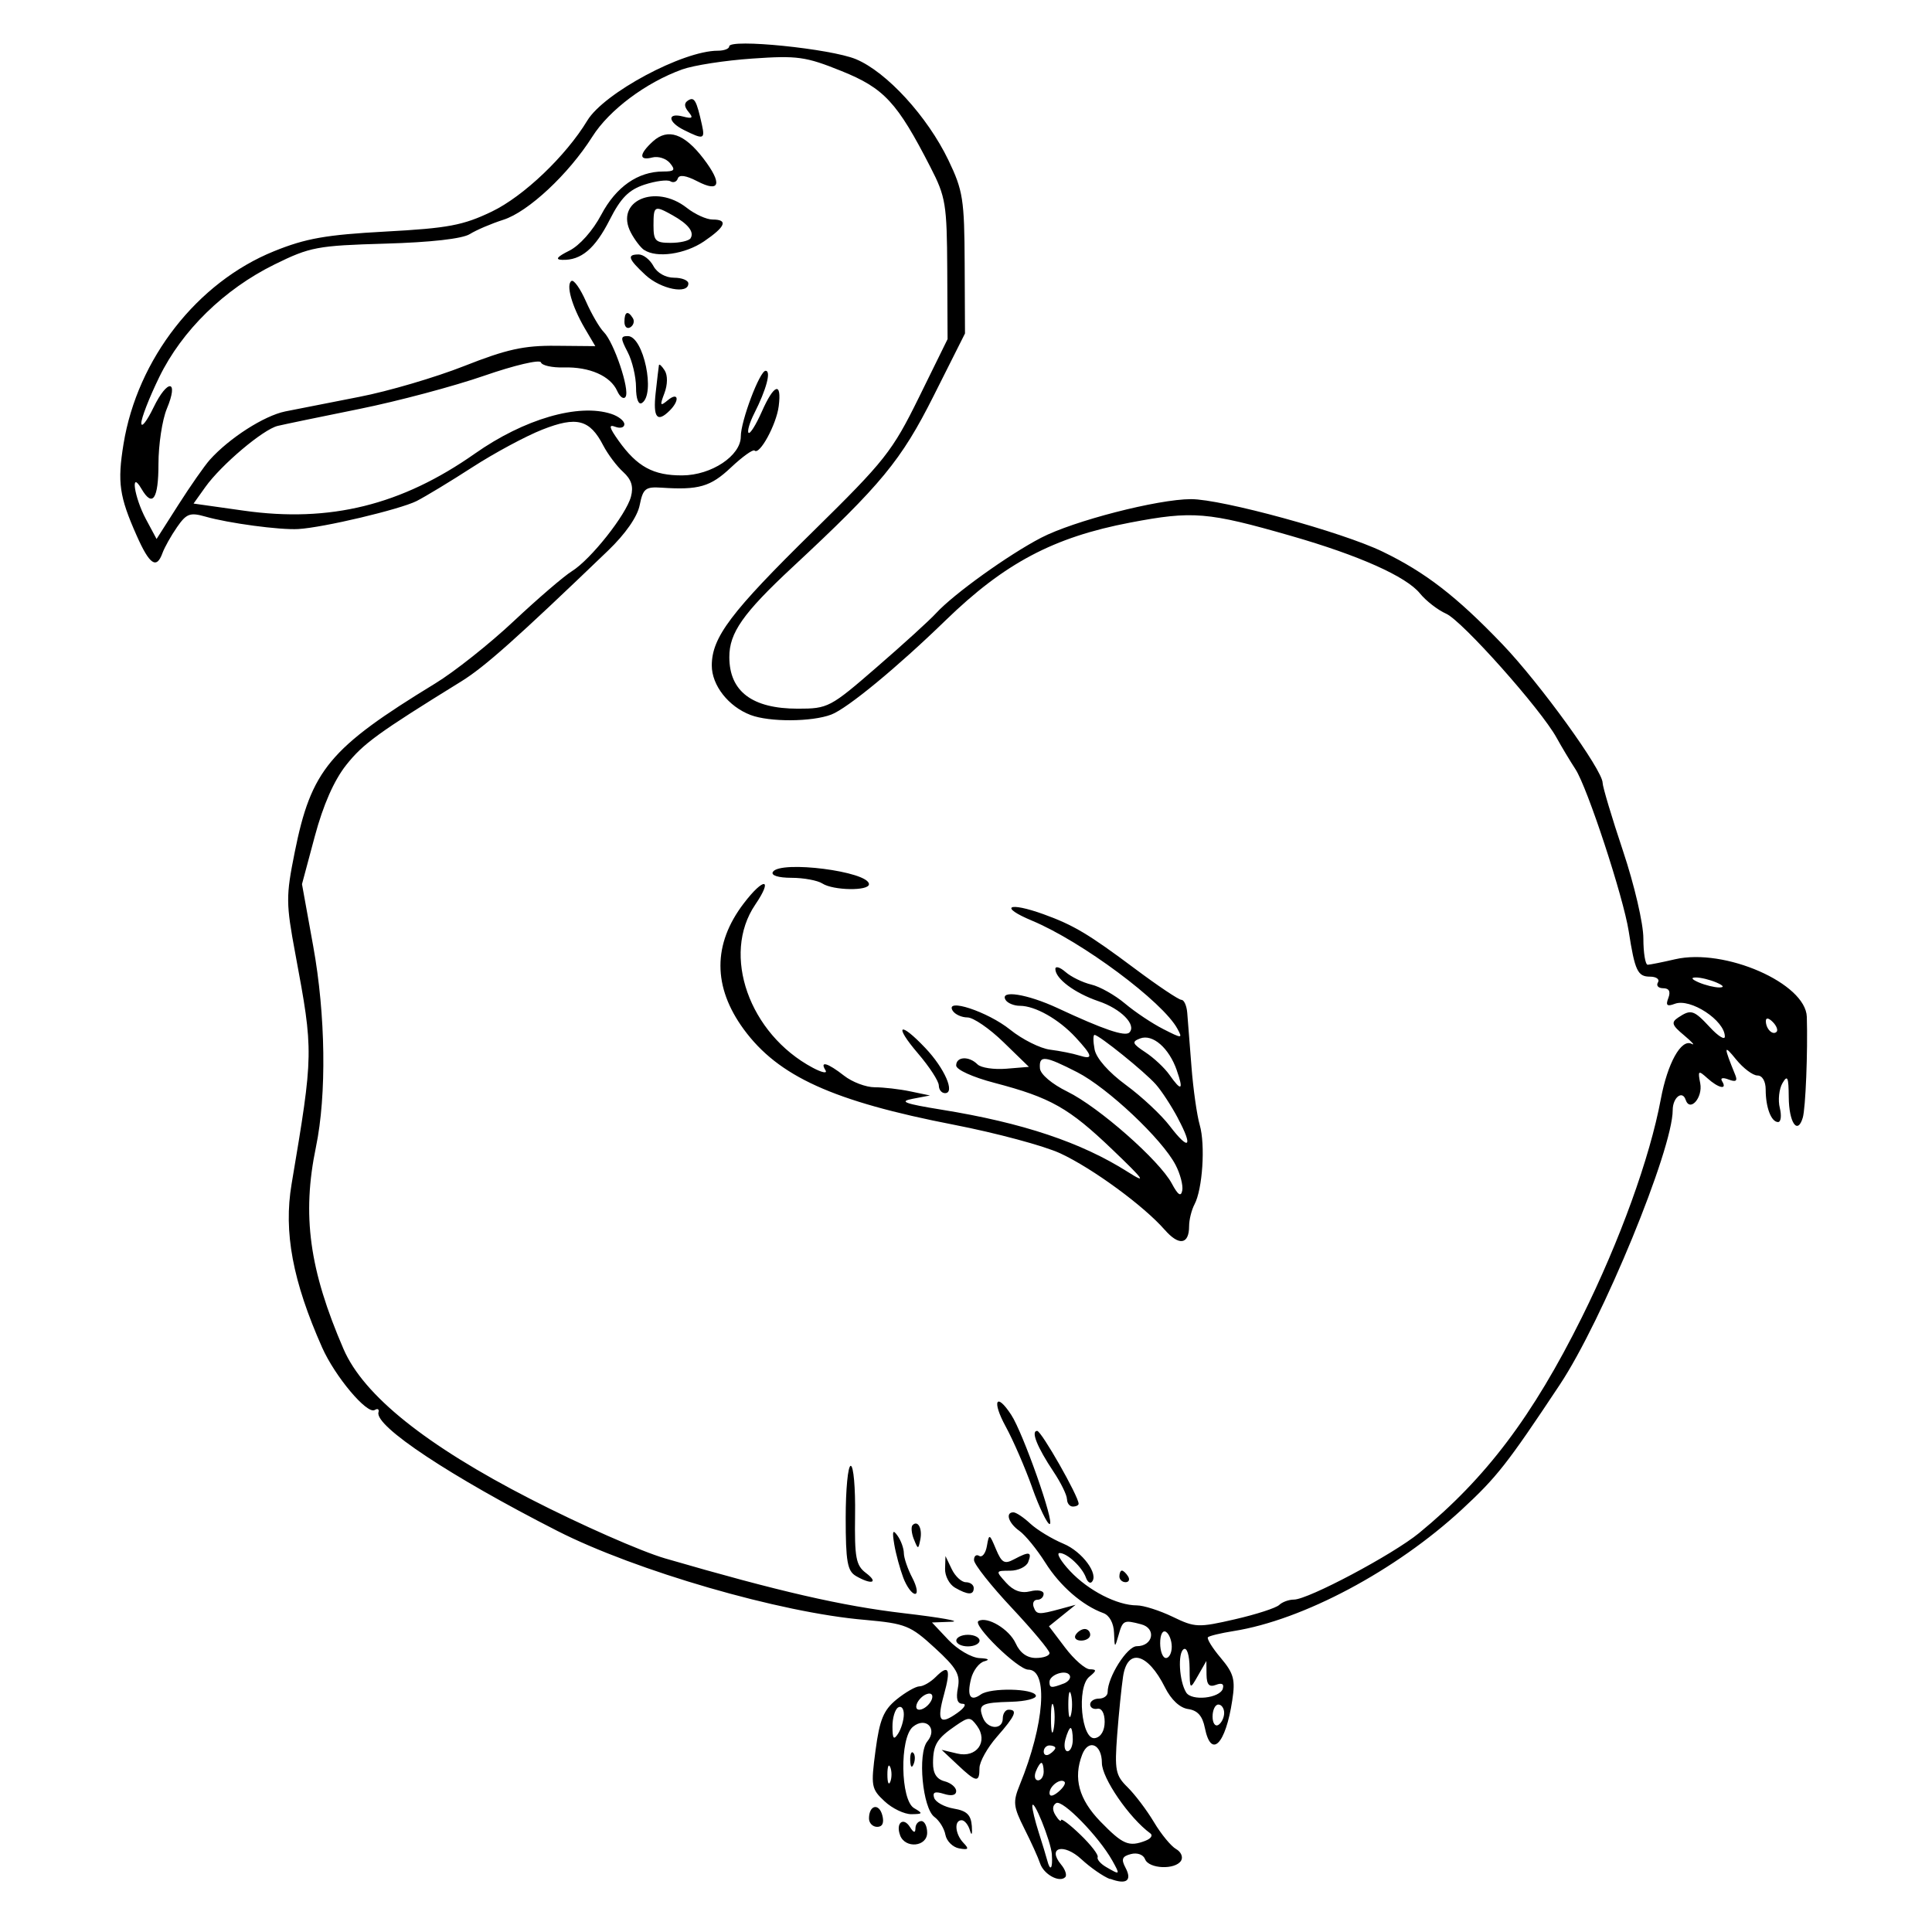 <?xml version="1.0" encoding="UTF-8" standalone="no"?>
<!-- Created with Inkscape (http://www.inkscape.org/) -->
<svg xmlns:dc="http://purl.org/dc/elements/1.1/" xmlns:cc="http://creativecommons.org/ns#" xmlns:rdf="http://www.w3.org/1999/02/22-rdf-syntax-ns#" xmlns:svg="http://www.w3.org/2000/svg" xmlns="http://www.w3.org/2000/svg" version="1.0" width="100%" height="100%" viewBox="0 0 48 48" id="svg2705">
<defs id="defs7" />
<path d="m 27.578,46.685 c -0.166,-0.063 -0.487,-0.285 -0.711,-0.493 -0.441,-0.408 -0.860,-0.296 -0.504,0.133 0.104,0.124 0.150,0.266 0.102,0.313 -0.144,0.144 -0.535,-0.070 -0.625,-0.344 -0.046,-0.140 -0.222,-0.530 -0.392,-0.866 -0.274,-0.546 -0.286,-0.658 -0.112,-1.085 0.614,-1.501 0.714,-2.861 0.211,-2.861 -0.256,0 -1.397,-1.114 -1.237,-1.208 0.215,-0.125 0.762,0.201 0.923,0.552 0.108,0.240 0.283,0.366 0.504,0.366 0.186,0 0.338,-0.054 0.338,-0.122 0,-0.066 -0.421,-0.571 -0.936,-1.121 -0.515,-0.548 -0.937,-1.083 -0.940,-1.187 -0.002,-0.104 0.056,-0.151 0.130,-0.105 0.073,0.044 0.159,-0.065 0.190,-0.245 0.054,-0.313 0.063,-0.311 0.225,0.076 0.143,0.341 0.212,0.380 0.449,0.253 0.380,-0.202 0.451,-0.189 0.353,0.066 -0.044,0.118 -0.248,0.217 -0.451,0.217 -0.363,0 -0.364,0.004 -0.099,0.298 0.183,0.202 0.374,0.270 0.601,0.214 0.182,-0.046 0.331,-0.017 0.331,0.063 0,0.081 -0.070,0.147 -0.156,0.147 -0.086,0 -0.127,0.081 -0.091,0.180 0.070,0.192 0.120,0.196 0.681,0.043 l 0.361,-0.098 -0.331,0.267 -0.331,0.267 0.403,0.532 c 0.221,0.292 0.497,0.533 0.612,0.536 0.175,0.004 0.173,0.034 -0.013,0.186 -0.321,0.261 -0.195,1.590 0.144,1.524 0.146,-0.027 0.238,-0.186 0.238,-0.405 0,-0.211 -0.075,-0.345 -0.180,-0.324 -0.099,0.020 -0.180,-0.028 -0.180,-0.108 0,-0.079 0.098,-0.144 0.217,-0.144 0.118,0 0.217,-0.070 0.217,-0.159 0,-0.377 0.484,-1.143 0.724,-1.143 0.406,0 0.494,-0.445 0.107,-0.545 -0.434,-0.114 -0.455,-0.102 -0.564,0.283 -0.088,0.312 -0.095,0.308 -0.108,-0.068 -0.008,-0.243 -0.114,-0.438 -0.267,-0.493 -0.517,-0.188 -1.076,-0.672 -1.441,-1.254 -0.208,-0.329 -0.497,-0.684 -0.643,-0.788 -0.272,-0.192 -0.358,-0.461 -0.149,-0.461 0.065,0 0.253,0.125 0.419,0.280 0.166,0.154 0.536,0.380 0.824,0.500 0.471,0.196 0.891,0.769 0.700,0.954 -0.041,0.040 -0.105,-0.010 -0.141,-0.111 -0.094,-0.263 -0.467,-0.612 -0.655,-0.612 -0.088,0 0.030,0.204 0.263,0.451 0.455,0.484 1.169,0.850 1.658,0.850 0.164,0 0.564,0.127 0.888,0.283 0.555,0.269 0.636,0.272 1.548,0.062 0.528,-0.121 1.022,-0.282 1.098,-0.355 0.075,-0.073 0.240,-0.134 0.366,-0.134 0.353,0 2.459,-1.119 3.110,-1.653 1.663,-1.365 2.822,-2.900 4.046,-5.363 0.940,-1.892 1.688,-3.958 1.960,-5.417 0.167,-0.895 0.507,-1.507 0.765,-1.375 0.096,0.050 0.013,-0.044 -0.186,-0.211 -0.306,-0.254 -0.328,-0.322 -0.144,-0.444 0.316,-0.209 0.384,-0.188 0.789,0.248 0.202,0.218 0.367,0.319 0.367,0.227 0,-0.400 -0.857,-0.963 -1.244,-0.814 -0.193,0.073 -0.231,0.040 -0.159,-0.146 0.060,-0.160 0.018,-0.241 -0.128,-0.241 -0.121,0 -0.180,-0.065 -0.131,-0.144 0.049,-0.079 -0.040,-0.144 -0.198,-0.144 -0.306,0 -0.376,-0.146 -0.528,-1.127 -0.133,-0.853 -1.027,-3.573 -1.323,-4.026 -0.133,-0.204 -0.345,-0.557 -0.470,-0.784 -0.390,-0.708 -2.343,-2.902 -2.743,-3.080 -0.208,-0.092 -0.500,-0.319 -0.651,-0.504 -0.340,-0.420 -1.511,-0.944 -3.200,-1.429 -2.074,-0.596 -2.445,-0.627 -3.999,-0.331 -1.902,0.362 -3.122,1.008 -4.582,2.425 -1.205,1.171 -2.445,2.193 -2.845,2.345 -0.481,0.183 -1.535,0.189 -2.005,0.010 -0.549,-0.209 -0.963,-0.736 -0.963,-1.229 0.001,-0.701 0.473,-1.326 2.520,-3.336 1.783,-1.753 1.963,-1.979 2.627,-3.327 l 0.711,-1.446 -0.008,-1.736 C 23.525,5.072 23.497,4.891 23.116,4.152 22.290,2.542 21.967,2.192 20.907,1.765 20.017,1.406 19.811,1.377 18.693,1.455 18.014,1.501 17.230,1.623 16.948,1.725 16.047,2.050 15.135,2.732 14.716,3.396 14.126,4.328 13.122,5.265 12.503,5.461 12.209,5.555 11.835,5.714 11.672,5.816 11.486,5.932 10.700,6.021 9.570,6.053 7.882,6.102 7.704,6.135 6.819,6.571 5.569,7.187 4.522,8.210 3.957,9.368 3.708,9.879 3.507,10.395 3.511,10.516 c 0.003,0.120 0.141,-0.057 0.304,-0.394 0.350,-0.722 0.634,-0.693 0.330,0.033 -0.114,0.274 -0.208,0.891 -0.208,1.371 0,0.875 -0.147,1.091 -0.422,0.619 -0.283,-0.486 -0.181,0.206 0.109,0.750 l 0.266,0.496 0.542,-0.850 c 0.298,-0.468 0.650,-0.971 0.782,-1.119 0.483,-0.538 1.346,-1.092 1.872,-1.200 0.296,-0.060 1.124,-0.223 1.840,-0.362 0.716,-0.138 1.888,-0.483 2.604,-0.765 1.057,-0.417 1.485,-0.512 2.281,-0.504 l 0.979,0.009 -0.266,-0.451 C 14.205,7.599 14.056,7.069 14.199,6.980 c 0.058,-0.036 0.219,0.191 0.358,0.506 0.138,0.314 0.339,0.658 0.445,0.765 0.251,0.251 0.649,1.431 0.541,1.606 -0.046,0.074 -0.140,0.009 -0.209,-0.144 -0.167,-0.373 -0.686,-0.602 -1.326,-0.584 -0.287,0.008 -0.543,-0.048 -0.569,-0.126 -0.025,-0.077 -0.659,0.071 -1.410,0.332 -0.750,0.260 -2.144,0.632 -3.099,0.825 -0.954,0.193 -1.868,0.382 -2.029,0.421 -0.363,0.086 -1.405,0.967 -1.799,1.519 l -0.293,0.411 1.246,0.176 c 2.139,0.303 3.921,-0.136 5.746,-1.419 1.223,-0.859 2.572,-1.252 3.386,-0.985 0.179,0.058 0.325,0.174 0.325,0.257 0,0.082 -0.101,0.111 -0.226,0.063 -0.170,-0.065 -0.151,0.018 0.080,0.343 0.463,0.650 0.866,0.870 1.588,0.865 0.723,-0.004 1.451,-0.490 1.451,-0.965 -0.001,-0.383 0.471,-1.634 0.616,-1.634 0.144,0 0.020,0.464 -0.283,1.062 -0.115,0.226 -0.177,0.442 -0.140,0.479 0.036,0.037 0.183,-0.196 0.326,-0.519 0.308,-0.698 0.502,-0.763 0.423,-0.142 -0.057,0.455 -0.477,1.225 -0.600,1.102 -0.037,-0.037 -0.302,0.152 -0.587,0.421 -0.506,0.478 -0.800,0.563 -1.724,0.501 -0.400,-0.026 -0.460,0.021 -0.543,0.434 -0.057,0.289 -0.354,0.715 -0.786,1.130 -2.274,2.185 -3.064,2.888 -3.645,3.248 -2.076,1.283 -2.441,1.549 -2.861,2.079 -0.303,0.383 -0.571,0.992 -0.780,1.772 l -0.318,1.187 0.279,1.542 c 0.309,1.704 0.336,3.695 0.068,4.988 -0.352,1.695 -0.166,3.052 0.686,5.023 0.497,1.148 2.044,2.390 4.646,3.725 1.241,0.638 2.745,1.300 3.342,1.474 2.835,0.824 4.402,1.183 5.932,1.362 0.914,0.107 1.446,0.202 1.182,0.212 l -0.483,0.018 0.409,0.434 c 0.225,0.238 0.572,0.441 0.772,0.451 0.219,0.010 0.267,0.040 0.121,0.079 -0.131,0.034 -0.280,0.230 -0.331,0.434 -0.108,0.432 -0.018,0.577 0.243,0.390 0.240,-0.172 1.307,-0.151 1.367,0.026 0.024,0.075 -0.250,0.146 -0.612,0.156 -0.750,0.020 -0.830,0.065 -0.704,0.394 0.114,0.296 0.494,0.312 0.494,0.020 0,-0.118 0.065,-0.217 0.144,-0.217 0.234,0 0.170,0.149 -0.289,0.672 -0.238,0.272 -0.434,0.622 -0.434,0.778 0,0.371 -0.078,0.360 -0.548,-0.085 l -0.392,-0.368 0.386,0.092 c 0.483,0.117 0.778,-0.296 0.493,-0.688 -0.167,-0.228 -0.204,-0.228 -0.529,-0.005 -0.467,0.319 -0.562,0.474 -0.564,0.925 -0.002,0.260 0.088,0.405 0.286,0.457 0.159,0.041 0.289,0.151 0.289,0.243 0,0.105 -0.114,0.131 -0.306,0.070 -0.221,-0.069 -0.287,-0.041 -0.241,0.099 0.036,0.107 0.254,0.227 0.487,0.267 0.324,0.054 0.428,0.156 0.449,0.434 0.014,0.208 -0.004,0.254 -0.047,0.108 -0.040,-0.138 -0.133,-0.253 -0.206,-0.253 -0.193,0 -0.164,0.344 0.046,0.564 0.146,0.151 0.125,0.177 -0.107,0.136 -0.157,-0.028 -0.312,-0.180 -0.342,-0.337 -0.028,-0.156 -0.151,-0.355 -0.273,-0.444 -0.295,-0.215 -0.423,-1.579 -0.176,-1.878 0.264,-0.318 -0.041,-0.625 -0.360,-0.361 -0.332,0.277 -0.309,1.821 0.030,2.019 0.227,0.133 0.221,0.147 -0.065,0.151 -0.175,0.002 -0.476,-0.141 -0.668,-0.321 -0.331,-0.308 -0.342,-0.377 -0.224,-1.265 0.102,-0.766 0.198,-0.999 0.523,-1.265 0.218,-0.177 0.474,-0.324 0.568,-0.325 0.094,0 0.276,-0.105 0.405,-0.234 0.324,-0.325 0.381,-0.202 0.205,0.436 -0.183,0.662 -0.108,0.768 0.326,0.462 0.182,-0.127 0.243,-0.231 0.137,-0.231 -0.133,0 -0.170,-0.124 -0.118,-0.396 0.063,-0.331 -0.031,-0.496 -0.574,-0.993 -0.604,-0.555 -0.724,-0.604 -1.728,-0.695 C 19.389,40.072 15.788,39.023 13.849,38.036 11.189,36.680 9.306,35.432 9.403,35.089 9.425,35.012 9.383,34.986 9.310,35.031 9.121,35.148 8.323,34.199 8.003,33.478 7.271,31.829 7.043,30.611 7.244,29.420 7.792,26.162 7.792,26.140 7.339,23.705 7.103,22.439 7.102,22.271 7.321,21.179 c 0.411,-2.050 0.860,-2.591 3.489,-4.197 0.477,-0.290 1.356,-0.988 1.953,-1.549 0.596,-0.559 1.247,-1.119 1.446,-1.242 0.467,-0.290 1.346,-1.399 1.467,-1.852 0.067,-0.253 0.012,-0.426 -0.194,-0.614 -0.159,-0.143 -0.380,-0.439 -0.493,-0.655 -0.335,-0.649 -0.659,-0.734 -1.514,-0.397 -0.412,0.162 -1.194,0.583 -1.737,0.934 -0.542,0.351 -1.169,0.730 -1.391,0.843 C 9.926,12.658 8.041,13.107 7.410,13.144 6.956,13.171 5.673,12.999 5.100,12.834 4.722,12.726 4.631,12.760 4.398,13.097 4.250,13.310 4.089,13.598 4.038,13.737 3.890,14.149 3.717,14.033 3.394,13.303 2.963,12.332 2.914,11.984 3.069,11.030 3.413,8.918 4.898,7.015 6.807,6.242 7.597,5.922 8.100,5.833 9.581,5.753 c 1.554,-0.084 1.924,-0.154 2.637,-0.496 0.790,-0.379 1.840,-1.380 2.373,-2.261 0.415,-0.687 2.374,-1.736 3.241,-1.736 0.157,0 0.285,-0.048 0.285,-0.108 0,-0.197 2.520,0.057 3.148,0.318 0.763,0.318 1.775,1.421 2.299,2.511 0.361,0.752 0.396,0.973 0.403,2.564 l 0.008,1.740 -0.781,1.554 c -0.805,1.601 -1.297,2.198 -3.508,4.255 -1.226,1.142 -1.569,1.631 -1.566,2.233 0.002,0.853 0.570,1.280 1.702,1.280 0.749,0 0.807,-0.030 1.956,-1.027 0.652,-0.564 1.318,-1.170 1.480,-1.347 0.438,-0.476 1.792,-1.448 2.607,-1.872 0.807,-0.420 2.895,-0.958 3.724,-0.960 0.766,-0.001 3.757,0.817 4.761,1.304 1.067,0.516 1.838,1.113 2.977,2.301 0.937,0.979 2.491,3.128 2.490,3.444 0,0.096 0.228,0.859 0.506,1.691 0.283,0.846 0.506,1.804 0.506,2.173 0,0.361 0.049,0.656 0.108,0.655 0.059,-0.002 0.364,-0.063 0.678,-0.136 1.234,-0.286 3.249,0.596 3.275,1.432 0.026,0.857 -0.030,2.270 -0.101,2.505 -0.130,0.436 -0.344,0.120 -0.348,-0.516 -0.004,-0.497 -0.031,-0.558 -0.157,-0.342 -0.083,0.144 -0.114,0.422 -0.065,0.614 0.047,0.193 0.028,0.351 -0.043,0.351 -0.170,0 -0.308,-0.361 -0.308,-0.807 0,-0.206 -0.083,-0.350 -0.206,-0.350 -0.112,0 -0.351,-0.179 -0.528,-0.397 -0.313,-0.386 -0.315,-0.338 -0.021,0.386 0.060,0.149 0.013,0.179 -0.166,0.111 -0.149,-0.057 -0.214,-0.039 -0.160,0.046 0.134,0.219 -0.094,0.170 -0.368,-0.079 -0.225,-0.202 -0.240,-0.192 -0.177,0.128 0.068,0.358 -0.257,0.724 -0.363,0.408 -0.081,-0.245 -0.321,-0.054 -0.321,0.256 0,0.980 -1.746,5.227 -2.805,6.823 -1.309,1.972 -1.562,2.294 -2.432,3.100 -1.642,1.519 -3.949,2.749 -5.677,3.022 -0.313,0.050 -0.598,0.118 -0.633,0.153 -0.033,0.034 0.108,0.266 0.318,0.513 0.324,0.386 0.366,0.539 0.286,1.056 -0.166,1.095 -0.525,1.458 -0.680,0.685 -0.059,-0.298 -0.180,-0.436 -0.415,-0.470 -0.206,-0.028 -0.423,-0.231 -0.577,-0.539 -0.429,-0.859 -0.933,-0.988 -1.041,-0.266 -0.039,0.258 -0.105,0.910 -0.146,1.445 -0.066,0.882 -0.041,1.008 0.258,1.302 0.183,0.180 0.478,0.570 0.656,0.868 0.177,0.298 0.425,0.598 0.549,0.668 0.124,0.069 0.180,0.201 0.124,0.290 -0.143,0.231 -0.801,0.204 -0.894,-0.037 -0.043,-0.115 -0.195,-0.170 -0.353,-0.128 -0.218,0.056 -0.245,0.128 -0.134,0.337 0.172,0.324 0.024,0.431 -0.381,0.277 z m 0.053,-0.465 c -0.331,-0.591 -1.235,-1.519 -1.390,-1.423 -0.096,0.059 -0.102,0.170 -0.015,0.306 0.073,0.117 0.136,0.169 0.136,0.117 0.001,-0.053 0.217,0.109 0.478,0.361 0.261,0.251 0.455,0.502 0.431,0.557 -0.024,0.054 0.069,0.166 0.211,0.248 0.351,0.204 0.354,0.201 0.149,-0.167 z m -1.497,-0.144 c -0.023,-0.329 -0.477,-1.451 -0.487,-1.203 -0.002,0.073 0.068,0.366 0.159,0.651 0.091,0.283 0.186,0.597 0.212,0.697 0.075,0.289 0.140,0.208 0.115,-0.144 z m 2.327,-0.345 c 0.133,-0.050 0.186,-0.131 0.120,-0.180 -0.525,-0.384 -1.205,-1.374 -1.205,-1.752 0,-0.467 -0.335,-0.607 -0.490,-0.205 -0.225,0.585 -0.082,1.109 0.454,1.662 0.557,0.572 0.704,0.636 1.121,0.476 z m -2.012,-1.461 c -0.099,-0.101 -0.374,0.102 -0.374,0.277 0,0.095 0.082,0.085 0.219,-0.028 0.121,-0.101 0.190,-0.212 0.154,-0.248 z m -4.330,-0.363 c -0.040,-0.099 -0.072,-0.018 -0.072,0.180 0,0.199 0.031,0.280 0.072,0.180 0.040,-0.099 0.040,-0.261 0,-0.361 z m 3.811,0.108 c 0,-0.118 -0.026,-0.217 -0.056,-0.217 -0.031,0 -0.095,0.098 -0.140,0.217 -0.046,0.118 -0.020,0.217 0.056,0.217 0.076,0 0.140,-0.098 0.140,-0.217 z m 0.289,-0.587 c 0,-0.034 -0.065,-0.063 -0.144,-0.063 -0.079,0 -0.144,0.069 -0.144,0.153 0,0.083 0.065,0.112 0.144,0.063 0.079,-0.049 0.144,-0.118 0.144,-0.153 z m 0.434,-0.208 c 0,-0.159 -0.024,-0.289 -0.054,-0.289 -0.030,0 -0.089,0.130 -0.131,0.289 -0.041,0.159 -0.015,0.289 0.054,0.289 0.072,0 0.131,-0.130 0.131,-0.289 z M 22.455,42.593 c 0.001,-0.143 -0.062,-0.221 -0.141,-0.172 -0.079,0.049 -0.143,0.264 -0.141,0.478 0.001,0.303 0.031,0.341 0.141,0.172 0.076,-0.118 0.141,-0.334 0.141,-0.478 z m 3.719,-0.209 c -0.036,-0.138 -0.065,0.008 -0.063,0.326 0.001,0.318 0.031,0.431 0.066,0.251 0.034,-0.180 0.033,-0.441 -0.002,-0.578 z m 4.240,0.173 c 0,-0.114 -0.065,-0.208 -0.144,-0.208 -0.079,0 -0.144,0.134 -0.144,0.298 0,0.163 0.065,0.257 0.144,0.208 0.079,-0.049 0.144,-0.183 0.144,-0.298 z m -3.806,-0.461 c -0.036,-0.138 -0.066,-0.024 -0.066,0.253 0,0.277 0.030,0.392 0.066,0.253 0.036,-0.138 0.036,-0.367 0,-0.506 z m -3.455,0.117 c 0.036,-0.108 -0.017,-0.162 -0.125,-0.125 -0.104,0.034 -0.218,0.149 -0.253,0.253 -0.036,0.108 0.017,0.162 0.125,0.125 0.104,-0.034 0.218,-0.149 0.253,-0.253 z m 7.227,-0.261 c 0.037,-0.114 -0.024,-0.149 -0.170,-0.092 -0.167,0.063 -0.230,-0.002 -0.234,-0.253 l -0.004,-0.341 -0.206,0.361 c -0.206,0.361 -0.206,0.361 -0.211,-0.189 -0.004,-0.319 -0.065,-0.515 -0.147,-0.464 -0.151,0.095 -0.112,0.794 0.062,1.075 0.134,0.219 0.833,0.146 0.912,-0.095 z m -3.957,-0.122 c 0.125,-0.049 0.193,-0.143 0.151,-0.211 -0.092,-0.150 -0.500,-0.011 -0.500,0.169 0,0.151 0.046,0.157 0.348,0.041 z m 2.689,-0.917 c 0,-0.154 -0.065,-0.321 -0.144,-0.370 -0.082,-0.050 -0.144,0.070 -0.144,0.280 0,0.204 0.065,0.370 0.144,0.370 0.079,0 0.144,-0.125 0.144,-0.280 z M 44.042,25.389 c -0.102,-0.102 -0.170,-0.111 -0.170,-0.021 0,0.193 0.170,0.364 0.267,0.267 0.040,-0.040 -0.002,-0.151 -0.096,-0.245 z m -1.400,-0.980 c -0.159,-0.068 -0.387,-0.124 -0.506,-0.124 -0.137,0 -0.109,0.046 0.072,0.124 0.159,0.068 0.387,0.124 0.506,0.124 0.137,0 0.109,-0.046 -0.072,-0.124 z M 22.364,45.599 c -0.117,-0.305 0.078,-0.470 0.244,-0.206 0.091,0.144 0.134,0.154 0.136,0.031 0.001,-0.099 0.068,-0.180 0.147,-0.180 0.079,0 0.144,0.130 0.144,0.289 0,0.350 -0.544,0.403 -0.672,0.066 z m -0.774,-0.419 c 0,-0.334 0.248,-0.393 0.331,-0.079 0.049,0.186 0.004,0.287 -0.127,0.287 -0.112,0 -0.204,-0.094 -0.204,-0.208 z m 1.024,-1.443 c -0.005,-0.151 0.027,-0.237 0.075,-0.189 0.049,0.047 0.053,0.173 0.011,0.277 -0.046,0.115 -0.079,0.081 -0.086,-0.088 z m 1.145,-2.977 c 0,-0.079 0.130,-0.144 0.289,-0.144 0.159,0 0.289,0.065 0.289,0.144 0,0.079 -0.130,0.144 -0.289,0.144 -0.159,0 -0.289,-0.065 -0.289,-0.144 z m 2.966,-0.144 c 0.049,-0.079 0.150,-0.144 0.225,-0.144 0.075,0 0.136,0.065 0.136,0.144 0,0.079 -0.101,0.144 -0.225,0.144 -0.124,0 -0.185,-0.065 -0.136,-0.144 z M 22.443,39.202 c -0.082,-0.218 -0.185,-0.593 -0.225,-0.831 -0.056,-0.334 -0.037,-0.384 0.081,-0.217 0.085,0.118 0.156,0.315 0.157,0.434 0.001,0.118 0.096,0.396 0.211,0.614 0.114,0.218 0.144,0.397 0.068,0.397 -0.078,0 -0.208,-0.179 -0.292,-0.397 z m 1.280,0.241 c -0.138,-0.081 -0.248,-0.290 -0.243,-0.465 l 0.010,-0.318 0.156,0.325 c 0.086,0.179 0.244,0.325 0.351,0.325 0.107,0 0.195,0.065 0.195,0.144 0,0.180 -0.144,0.177 -0.470,-0.011 z M 21.264,39.154 c -0.211,-0.122 -0.253,-0.361 -0.253,-1.442 0,-0.711 0.056,-1.294 0.125,-1.294 0.070,0 0.118,0.549 0.108,1.222 -0.014,1.066 0.020,1.251 0.272,1.442 0.325,0.245 0.137,0.299 -0.253,0.072 z m 6.547,0.011 c 0,-0.079 0.028,-0.144 0.063,-0.144 0.034,0 0.104,0.065 0.153,0.144 0.049,0.079 0.020,0.144 -0.063,0.144 -0.083,0 -0.153,-0.065 -0.153,-0.144 z m -5.107,-0.924 c -0.059,-0.150 -0.073,-0.308 -0.031,-0.350 0.131,-0.131 0.247,0.083 0.192,0.358 -0.050,0.251 -0.057,0.251 -0.160,-0.008 z m 2.941,-1.281 c -0.177,-0.497 -0.474,-1.180 -0.659,-1.519 -0.348,-0.636 -0.238,-0.865 0.138,-0.289 0.295,0.449 1.092,2.712 0.954,2.712 -0.060,0 -0.256,-0.406 -0.434,-0.904 z m 0.863,0.286 c 0,-0.101 -0.151,-0.409 -0.337,-0.687 -0.402,-0.603 -0.565,-1.009 -0.403,-1.009 0.104,0 1.030,1.627 1.030,1.810 0,0.039 -0.065,0.070 -0.144,0.070 -0.079,0 -0.144,-0.082 -0.144,-0.183 z m 2.430,-6.690 c -0.513,-0.591 -1.798,-1.532 -2.597,-1.902 -0.402,-0.186 -1.587,-0.504 -2.633,-0.708 -3.012,-0.585 -4.372,-1.203 -5.230,-2.374 -0.771,-1.054 -0.772,-2.115 -0.001,-3.126 0.504,-0.661 0.739,-0.635 0.286,0.031 -0.844,1.244 -0.150,3.209 1.430,4.051 0.227,0.121 0.370,0.150 0.316,0.063 -0.150,-0.244 0.056,-0.183 0.460,0.133 0.202,0.159 0.545,0.289 0.763,0.289 0.218,0 0.616,0.046 0.884,0.102 l 0.489,0.102 -0.434,0.083 c -0.345,0.066 -0.198,0.121 0.723,0.270 2.018,0.326 3.472,0.813 4.629,1.548 0.478,0.303 0.410,0.205 -0.390,-0.561 -1.077,-1.031 -1.529,-1.287 -2.924,-1.653 -0.541,-0.141 -0.953,-0.328 -0.953,-0.432 0,-0.224 0.318,-0.241 0.530,-0.028 0.085,0.085 0.406,0.133 0.716,0.108 l 0.561,-0.046 -0.632,-0.614 c -0.347,-0.338 -0.750,-0.614 -0.895,-0.614 -0.144,0 -0.309,-0.075 -0.367,-0.167 -0.204,-0.331 0.871,0.023 1.428,0.471 0.302,0.243 0.750,0.467 0.993,0.497 0.244,0.031 0.567,0.095 0.717,0.143 0.366,0.115 0.345,0.015 -0.086,-0.451 -0.418,-0.451 -1.004,-0.782 -1.383,-0.782 -0.144,0 -0.303,-0.065 -0.353,-0.144 -0.160,-0.260 0.533,-0.151 1.287,0.199 1.141,0.533 1.678,0.716 1.786,0.609 0.188,-0.188 -0.211,-0.593 -0.769,-0.779 C 26.701,24.673 26.22,24.315 26.22,24.074 c 0,-0.079 0.114,-0.046 0.253,0.075 0.138,0.121 0.426,0.261 0.639,0.312 0.212,0.049 0.591,0.263 0.840,0.473 0.248,0.209 0.675,0.494 0.947,0.632 0.471,0.240 0.487,0.240 0.355,-0.004 -0.360,-0.671 -2.372,-2.170 -3.615,-2.689 -0.830,-0.347 -0.593,-0.477 0.289,-0.159 0.743,0.269 1.115,0.490 2.268,1.352 0.570,0.426 1.090,0.775 1.157,0.775 0.065,0 0.130,0.146 0.144,0.325 0.014,0.179 0.060,0.781 0.105,1.338 0.043,0.557 0.136,1.208 0.205,1.446 0.143,0.493 0.070,1.595 -0.130,1.972 -0.073,0.138 -0.134,0.381 -0.134,0.542 0,0.458 -0.253,0.496 -0.607,0.088 z m 0.267,-1.616 c -0.331,-0.638 -1.688,-1.915 -2.440,-2.300 -0.813,-0.416 -0.954,-0.431 -0.928,-0.096 0.011,0.146 0.298,0.389 0.681,0.577 0.781,0.383 2.288,1.710 2.595,2.283 0.153,0.287 0.228,0.338 0.260,0.173 0.024,-0.125 -0.050,-0.412 -0.167,-0.636 z m 0.063,-1.153 c -0.162,-0.306 -0.410,-0.687 -0.552,-0.846 -0.276,-0.313 -1.412,-1.229 -1.523,-1.229 -0.036,0 -0.036,0.163 0.002,0.361 0.041,0.219 0.347,0.567 0.779,0.884 0.390,0.286 0.881,0.745 1.088,1.017 0.481,0.630 0.588,0.532 0.205,-0.186 z m -0.030,-1.193 c -0.193,-0.558 -0.601,-0.912 -0.912,-0.794 -0.214,0.082 -0.196,0.128 0.131,0.344 0.209,0.137 0.478,0.389 0.597,0.559 0.298,0.423 0.358,0.387 0.183,-0.109 z m -5.914,0.373 c 0,-0.105 -0.232,-0.462 -0.517,-0.795 -0.609,-0.711 -0.464,-0.817 0.183,-0.134 0.478,0.503 0.748,1.121 0.489,1.121 -0.085,0 -0.154,-0.085 -0.154,-0.190 z m -2.893,-5.017 c -0.118,-0.076 -0.464,-0.141 -0.768,-0.141 -0.329,-0.001 -0.515,-0.060 -0.461,-0.147 0.182,-0.293 2.387,-0.010 2.387,0.306 0,0.172 -0.885,0.157 -1.157,-0.017 z M 16.290,9.759 c 0.037,-0.338 0.074,-0.647 0.081,-0.687 0.007,-0.039 0.071,0.019 0.143,0.132 0.077,0.121 0.074,0.350 -0.006,0.563 -0.119,0.313 -0.108,0.335 0.085,0.175 0.260,-0.216 0.301,0.003 0.048,0.256 -0.314,0.314 -0.420,0.181 -0.351,-0.441 z m -0.488,-0.136 c -5.78e-4,-0.263 -0.094,-0.657 -0.208,-0.876 -0.181,-0.347 -0.180,-0.397 0.004,-0.397 0.390,0 0.695,1.450 0.349,1.663 -0.085,0.052 -0.145,-0.107 -0.145,-0.389 z m -0.288,-1.627 c 0,-0.254 0.086,-0.291 0.210,-0.090 0.045,0.074 0.017,0.175 -0.063,0.225 -0.080,0.049 -0.147,-0.010 -0.147,-0.134 z M 16.040,6.836 C 15.604,6.431 15.568,6.322 15.869,6.322 c 0.116,0 0.281,0.130 0.366,0.289 0.090,0.169 0.302,0.289 0.511,0.289 0.196,0 0.356,0.065 0.356,0.144 0,0.277 -0.683,0.142 -1.064,-0.210 z M 14.143,6.229 c 0.257,-0.128 0.586,-0.498 0.795,-0.894 0.366,-0.693 0.911,-1.074 1.538,-1.074 0.282,0 0.312,-0.036 0.169,-0.209 -0.095,-0.114 -0.291,-0.177 -0.436,-0.140 -0.342,0.089 -0.335,-0.083 0.015,-0.401 0.368,-0.333 0.778,-0.192 1.253,0.429 0.477,0.625 0.413,0.858 -0.154,0.563 -0.280,-0.145 -0.448,-0.170 -0.483,-0.069 -0.027,0.084 -0.111,0.116 -0.185,0.070 -0.074,-0.045 -0.363,-0.008 -0.642,0.083 -0.391,0.129 -0.589,0.329 -0.865,0.873 -0.364,0.719 -0.711,1.012 -1.180,0.996 -0.184,-0.006 -0.131,-0.074 0.176,-0.228 z m 1.861,-0.017 C 15.917,6.153 15.768,5.959 15.674,5.780 15.262,4.997 16.280,4.547 17.065,5.165 c 0.202,0.159 0.489,0.289 0.636,0.289 0.397,0 0.329,0.175 -0.209,0.542 -0.471,0.320 -1.176,0.422 -1.487,0.214 z m 1.154,-0.294 c 0.095,-0.155 -0.060,-0.353 -0.450,-0.571 -0.448,-0.250 -0.472,-0.237 -0.472,0.253 0,0.383 0.049,0.434 0.425,0.434 0.234,0 0.457,-0.051 0.497,-0.115 z M 16.996,3.232 c -0.407,-0.201 -0.427,-0.442 -0.027,-0.337 0.234,0.061 0.263,0.037 0.137,-0.115 -0.111,-0.134 -0.114,-0.221 -0.007,-0.287 0.153,-0.094 0.206,0.003 0.341,0.611 0.078,0.356 0.037,0.367 -0.444,0.128 z" />
</svg>
